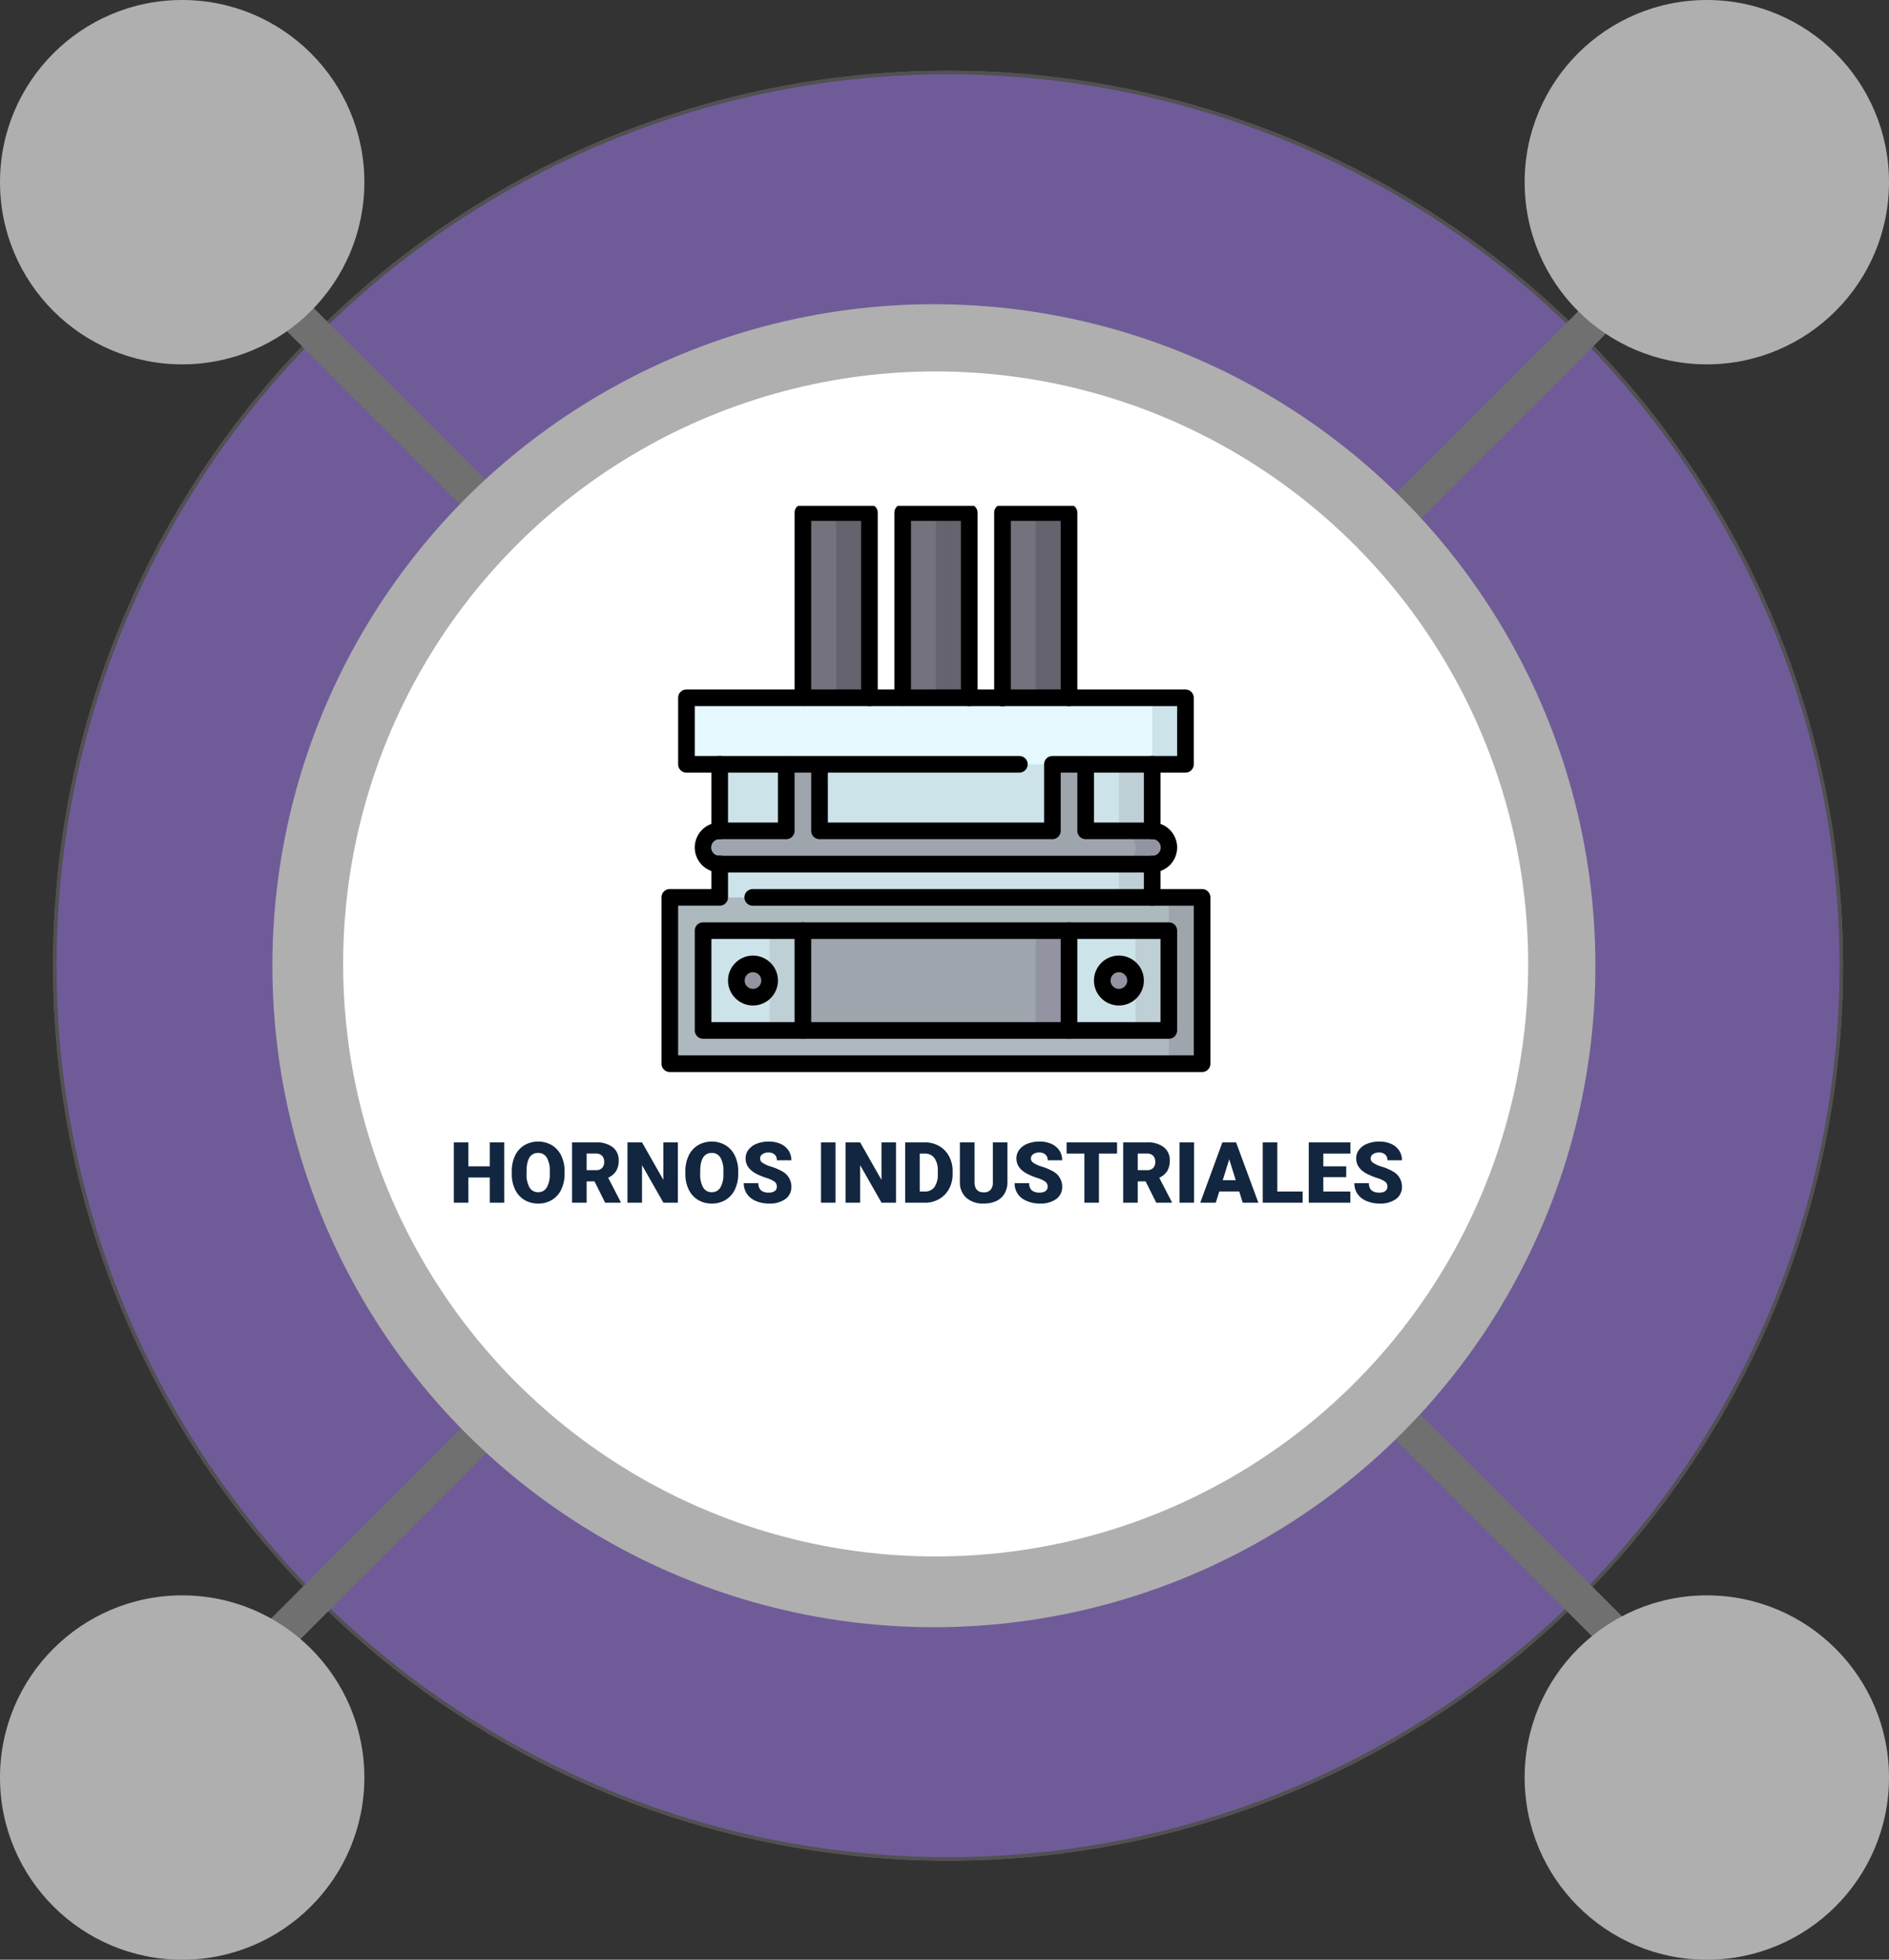<svg xmlns="http://www.w3.org/2000/svg" xmlns:xlink="http://www.w3.org/1999/xlink" width="534" height="554" viewBox="0 0 534 554">
  <rect x="0" y="0" width="534" height="554" fill="#333333" stroke="none"/>
  <defs>
    <clipPath id="clip-path">
      <rect id="Rectángulo_33443" data-name="Rectángulo 33443" width="155" height="160" transform="translate(0 0.449)" fill="none"/>
    </clipPath>
  </defs>
  <g id="Grupo_84231" data-name="Grupo 84231" transform="translate(-558.166 -499)">
    <g id="Elipse_4533" data-name="Elipse 4533" transform="translate(573.166 519)" fill="#ad84ff" stroke="#707070" stroke-width="1" opacity="0.5">
      <circle cx="253" cy="253" r="253" stroke="none"/>
      <circle cx="253" cy="253" r="252.5" fill="none"/>
    </g>
    <path id="Trazado_116486" data-name="Trazado 116486" d="M16607.068-11031.036h0l440.766,440.766" transform="translate(-16001.402 11583)" fill="none" stroke="#707070" stroke-width="10"/>
    <path id="Trazado_116487" data-name="Trazado 116487" d="M17047.834-11031.036h0l-440.766,440.766" transform="translate(-16001.402 11583)" fill="none" stroke="#707070" stroke-width="10"/>
    <circle id="Elipse_4522" data-name="Elipse 4522" cx="187" cy="187" r="187" transform="translate(635.166 585)" fill="#afafaf"/>
    <circle id="Elipse_4526" data-name="Elipse 4526" cx="51.5" cy="51.5" r="51.5" transform="translate(989.166 499)" fill="#afafaf"/>
    <circle id="Elipse_4527" data-name="Elipse 4527" cx="51.5" cy="51.5" r="51.5" transform="translate(558.166 950)" fill="#afafaf"/>
    <circle id="Elipse_4529" data-name="Elipse 4529" cx="51.5" cy="51.5" r="51.5" transform="translate(989.166 950)" fill="#afafaf"/>
    <circle id="Elipse_4531" data-name="Elipse 4531" cx="51.5" cy="51.5" r="51.5" transform="translate(558.166 499)" fill="#afafaf"/>
    <circle id="Elipse_4521" data-name="Elipse 4521" cx="167.5" cy="167.5" r="167.5" transform="translate(655.166 604)" fill="#fff"/>
    <g id="Grupo_84224" data-name="Grupo 84224" transform="translate(745.166 641.442)">
      <path id="Trazado_116471" data-name="Trazado 116471" d="M147.2,7.5l-4.7,9.4V69.253h14.106V7.5Z" transform="translate(-97.831 -5.03)" fill="#65636e"/>
      <rect id="Rectángulo_33435" data-name="Rectángulo 33435" width="9.404" height="61.753" transform="translate(39.967 2.47)" fill="#74727d"/>
      <path id="Trazado_116472" data-name="Trazado 116472" d="M237.2,7.5l-4.7,9.4V69.253h14.106V7.5Z" transform="translate(-159.619 -5.03)" fill="#65636e"/>
      <rect id="Rectángulo_33436" data-name="Rectángulo 33436" width="9.404" height="61.753" transform="translate(68.179 2.47)" fill="#74727d"/>
      <path id="Trazado_116473" data-name="Trazado 116473" d="M327.2,7.5l-4.7,9.4V69.253h14.106V7.5Z" transform="translate(-221.407 -5.03)" fill="#65636e"/>
      <rect id="Rectángulo_33437" data-name="Rectángulo 33437" width="9.404" height="61.753" transform="translate(96.391 2.47)" fill="#74727d"/>
      <rect id="Rectángulo_33438" data-name="Rectángulo 33438" width="61.126" height="56.424" transform="translate(77.583 64.223)" fill="#bfcfd6"/>
      <rect id="Rectángulo_33439" data-name="Rectángulo 33439" width="112.848" height="56.424" transform="translate(16.457 64.223)" fill="#cde3ea"/>
      <g id="Grupo_84223" data-name="Grupo 84223" transform="translate(0 0.108)">
        <g id="Grupo_84222" data-name="Grupo 84222" transform="translate(0 0)" clip-path="url(#clip-path)">
          <path id="Trazado_116474" data-name="Trazado 116474" d="M421.9,294.5h-9.4v9.4h9.4a4.7,4.7,0,1,0,0-9.4" transform="translate(-283.195 -202.173)" fill="#9295a1"/>
          <path id="Trazado_116475" data-name="Trazado 116475" d="M159.752,237.414a4.7,4.7,0,0,0-4.7-4.7h-9.4V204.5h-9.4v28.212H70.414V204.5h-9.4v28.212H42.2a4.7,4.7,0,1,0,0,9.4H155.05a4.7,4.7,0,0,0,4.7-4.7" transform="translate(-25.745 -140.386)" fill="#9ea5ad"/>
          <path id="Trazado_116476" data-name="Trazado 116476" d="M411.606,174.5,397.5,183.9l14.106,9.4h9.4V174.5Z" transform="translate(-272.897 -119.79)" fill="#cde3ea"/>
          <rect id="Rectángulo_33440" data-name="Rectángulo 33440" width="131.656" height="18.808" transform="translate(7.053 54.71)" fill="#e5f9ff"/>
          <path id="Trazado_116477" data-name="Trazado 116477" d="M426.606,354.5,412.5,378.01l14.106,23.51h9.4V354.5Z" transform="translate(-283.195 -243.365)" fill="#9ea5ad"/>
          <path id="Trazado_116478" data-name="Trazado 116478" d="M7.5,354.5v47.02H148.56v-9.4L134.454,378.01,148.56,363.9v-9.4Z" transform="translate(-5.149 -243.365)" fill="#aeb9bf"/>
          <path id="Trazado_116479" data-name="Trazado 116479" d="M396.606,384.5,382.5,398.606l14.106,14.106h9.4V384.5Z" transform="translate(-262.599 -263.961)" fill="#bfcfd6"/>
          <path id="Trazado_116480" data-name="Trazado 116480" d="M336.606,384.5,322.5,398.606l14.106,14.106h18.808V384.5Z" transform="translate(-221.407 -263.961)" fill="#cde3ea"/>
          <path id="Trazado_116481" data-name="Trazado 116481" d="M306.606,384.5,292.5,398.606l14.106,14.106h9.4V384.5Z" transform="translate(-200.811 -263.961)" fill="#9295a1"/>
          <path id="Trazado_116482" data-name="Trazado 116482" d="M106.9,384.5l-9.4,14.106,9.4,14.106h65.828V384.5Z" transform="translate(-66.937 -263.961)" fill="#9ea5ad"/>
          <path id="Trazado_116483" data-name="Trazado 116483" d="M66.606,384.5,52.5,398.606l14.106,14.106h9.4V384.5Z" transform="translate(-36.043 -263.961)" fill="#bfcfd6"/>
          <rect id="Rectángulo_33441" data-name="Rectángulo 33441" width="18.808" height="28.212" transform="translate(11.755 120.539)" fill="#cde3ea"/>
          <path id="Trazado_116484" data-name="Trazado 116484" d="M72.2,414.5a4.7,4.7,0,1,1-4.7,4.7,4.7,4.7,0,0,1,4.7-4.7" transform="translate(-46.341 -284.557)" fill="#9295a1"/>
          <path id="Trazado_116485" data-name="Trazado 116485" d="M402.2,414.5a4.7,4.7,0,1,1-4.7,4.7,4.7,4.7,0,0,1,4.7-4.7" transform="translate(-272.897 -284.557)" fill="#9295a1"/>
          <path id="Rectángulo_33442" data-name="Rectángulo 33442" d="M-5.149-7.5H126.507a2.351,2.351,0,0,1,2.351,2.351V23.063a2.351,2.351,0,0,1-2.351,2.351H-5.149A2.351,2.351,0,0,1-7.5,23.063V-5.149A2.351,2.351,0,0,1-5.149-7.5ZM124.156-2.8H-2.8v23.51H124.156Z" transform="translate(16.904 125.688)"/>
          <path id="Elipse_4521-2" data-name="Elipse 4521" d="M-.447-7.5A7.061,7.061,0,0,1,6.606-.447,7.061,7.061,0,0,1-.447,6.606,7.061,7.061,0,0,1-7.5-.447,7.061,7.061,0,0,1-.447-7.5Zm0,9.4A2.354,2.354,0,0,0,1.9-.447,2.354,2.354,0,0,0-.447-2.8,2.354,2.354,0,0,0-2.8-.447,2.354,2.354,0,0,0-.447,1.9Z" transform="translate(26.308 135.092)"/>
          <path id="Línea_214" data-name="Línea 214" d="M-5.149,25.414A2.351,2.351,0,0,1-7.5,23.063V-5.149A2.351,2.351,0,0,1-5.149-7.5,2.351,2.351,0,0,1-2.8-5.149V23.063A2.351,2.351,0,0,1-5.149,25.414Z" transform="translate(45.116 125.688)"/>
          <path id="Elipse_4522-2" data-name="Elipse 4522" d="M-.447-7.5A7.061,7.061,0,0,1,6.606-.447,7.061,7.061,0,0,1-.447,6.606,7.061,7.061,0,0,1-7.5-.447,7.061,7.061,0,0,1-.447-7.5Zm0,9.4A2.354,2.354,0,0,0,1.9-.447,2.354,2.354,0,0,0-.447-2.8,2.354,2.354,0,0,0-2.8-.447,2.354,2.354,0,0,0-.447,1.9Z" transform="translate(129.752 135.092)"/>
          <path id="Línea_215" data-name="Línea 215" d="M-5.149,25.414A2.351,2.351,0,0,1-7.5,23.063V-5.149A2.351,2.351,0,0,1-5.149-7.5,2.351,2.351,0,0,1-2.8-5.149V23.063A2.351,2.351,0,0,1-5.149,25.414Z" transform="translate(120.348 125.688)"/>
          <path id="Línea_216" data-name="Línea 216" d="M-5.149,6.606A2.351,2.351,0,0,1-7.5,4.255v-9.4A2.351,2.351,0,0,1-5.149-7.5,2.351,2.351,0,0,1-2.8-5.149v9.4A2.351,2.351,0,0,1-5.149,6.606Z" transform="translate(143.858 106.88)"/>
          <path id="Línea_217" data-name="Línea 217" d="M-5.149,16.01A2.351,2.351,0,0,1-7.5,13.659V-5.149A2.351,2.351,0,0,1-5.149-7.5,2.351,2.351,0,0,1-2.8-5.149V13.659A2.351,2.351,0,0,1-5.149,16.01Z" transform="translate(143.858 78.667)"/>
          <path id="Línea_218" data-name="Línea 218" d="M-5.149,16.01A2.351,2.351,0,0,1-7.5,13.659V-5.149A2.351,2.351,0,0,1-5.149-7.5,2.351,2.351,0,0,1-2.8-5.149V13.659A2.351,2.351,0,0,1-5.149,16.01Z" transform="translate(21.606 78.667)"/>
          <path id="Trazado_116486-2" data-name="Trazado 116486" d="M152.815,378.126H2.351A2.351,2.351,0,0,1,0,375.775v-47.02A2.351,2.351,0,0,1,2.351,326.4H14.106v-7.053a2.351,2.351,0,1,1,4.7,0v9.4a2.351,2.351,0,0,1-2.351,2.351H4.7v42.318H150.464V331.106H25.861a2.351,2.351,0,1,1,0-4.7H152.815a2.351,2.351,0,0,1,2.351,2.351v47.02A2.351,2.351,0,0,1,152.815,378.126Z" transform="translate(0 -217.62)"/>
          <path id="Trazado_116487-2" data-name="Trazado 116487" d="M159.305,259.914H37.053a7.053,7.053,0,1,1,0-14.106H53.51V229.351a2.351,2.351,0,0,1,4.7,0v18.808a2.351,2.351,0,0,1-2.351,2.351H37.053a2.351,2.351,0,1,0,0,4.7H159.305a2.351,2.351,0,1,0,0-4.7H140.5a2.351,2.351,0,0,1-2.351-2.351V229.351a2.351,2.351,0,0,1,4.7,0v16.457h16.457a7.053,7.053,0,1,1,0,14.106Z" transform="translate(-20.596 -155.833)"/>
          <path id="Trazado_116488" data-name="Trazado 116488" d="M120.8,209.318H54.967a2.351,2.351,0,0,1-2.351-2.351V190.51H17.351A2.351,2.351,0,0,1,15,188.159V169.351A2.351,2.351,0,0,1,17.351,167h141.06a2.351,2.351,0,0,1,2.351,2.351v18.808a2.351,2.351,0,0,1-2.351,2.351H123.146v16.457A2.351,2.351,0,0,1,120.8,209.318Zm-63.477-4.7h61.126V188.159a2.351,2.351,0,0,1,2.351-2.351H156.06V171.7H19.7v14.106h91.689a2.351,2.351,0,1,1,0,4.7H57.318Z" transform="translate(-10.298 -114.641)"/>
          <path id="Trazado_116489" data-name="Trazado 116489" d="M231.159,57.051a2.351,2.351,0,0,1-2.351-2.351V4.7H214.7v50a2.351,2.351,0,0,1-4.7,0V2.351A2.351,2.351,0,0,1,212.351,0h18.808a2.351,2.351,0,0,1,2.351,2.351V54.7A2.351,2.351,0,0,1,231.159,57.051Z" transform="translate(-144.172 0.01)"/>
          <path id="Trazado_116490" data-name="Trazado 116490" d="M141.159,57.051a2.351,2.351,0,0,1-2.351-2.351V4.7H124.7v50a2.351,2.351,0,0,1-4.7,0V2.351A2.351,2.351,0,0,1,122.351,0h18.808a2.351,2.351,0,0,1,2.351,2.351V54.7A2.351,2.351,0,0,1,141.159,57.051Z" transform="translate(-82.384 0.01)"/>
          <path id="Trazado_116491" data-name="Trazado 116491" d="M321.159,57.051a2.351,2.351,0,0,1-2.351-2.351V4.7H304.7v50a2.351,2.351,0,1,1-4.7,0V2.351A2.351,2.351,0,0,1,302.351,0h18.808a2.351,2.351,0,0,1,2.351,2.351V54.7A2.351,2.351,0,0,1,321.159,57.051Z" transform="translate(-205.96 0.01)"/>
        </g>
      </g>
    </g>
    <path id="Trazado_665947" data-name="Trazado 665947" d="M15.551,23h-4.09V15.875H5.4V23H1.289V5.938H5.4v6.773h6.059V5.938h4.09ZM32.6,14.82a10.062,10.062,0,0,1-.926,4.418A6.842,6.842,0,0,1,29.045,22.2a7.326,7.326,0,0,1-3.885,1.037,7.429,7.429,0,0,1-3.867-1,6.831,6.831,0,0,1-2.631-2.865,9.772,9.772,0,0,1-.99-4.277v-.961a10.106,10.106,0,0,1,.92-4.424,6.825,6.825,0,0,1,2.637-2.959A7.805,7.805,0,0,1,29,6.734,6.948,6.948,0,0,1,31.646,9.67a9.816,9.816,0,0,1,.955,4.365Zm-4.184-.715a7.175,7.175,0,0,0-.85-3.861,2.725,2.725,0,0,0-2.432-1.318q-3.094,0-3.27,4.641l-.012,1.254a7.379,7.379,0,0,0,.832,3.855,2.721,2.721,0,0,0,2.473,1.348,2.688,2.688,0,0,0,2.4-1.324,7.178,7.178,0,0,0,.855-3.809Zm12.645,2.859H38.836V23H34.723V5.938h6.715a7.5,7.5,0,0,1,4.746,1.346,4.561,4.561,0,0,1,1.711,3.8,5.54,5.54,0,0,1-.721,2.95,5.115,5.115,0,0,1-2.256,1.9l3.563,6.889V23H44.074ZM38.836,13.8h2.6a2.335,2.335,0,0,0,1.764-.617,2.384,2.384,0,0,0,.592-1.721,2.412,2.412,0,0,0-.6-1.733A2.313,2.313,0,0,0,41.438,9.1h-2.6ZM64.629,23h-4.09L54.492,12.383V23H50.379V5.938h4.113l6.035,10.617V5.938h4.1ZM81.68,14.82a10.062,10.062,0,0,1-.926,4.418A6.842,6.842,0,0,1,78.123,22.2a7.326,7.326,0,0,1-3.885,1.037,7.429,7.429,0,0,1-3.867-1,6.831,6.831,0,0,1-2.631-2.865,9.772,9.772,0,0,1-.99-4.277v-.961a10.106,10.106,0,0,1,.92-4.424,6.825,6.825,0,0,1,2.637-2.959,7.805,7.805,0,0,1,7.775-.012A6.948,6.948,0,0,1,80.725,9.67a9.816,9.816,0,0,1,.955,4.365ZM77.5,14.105a7.175,7.175,0,0,0-.85-3.861,2.725,2.725,0,0,0-2.432-1.318q-3.094,0-3.27,4.641l-.012,1.254a7.379,7.379,0,0,0,.832,3.855,2.721,2.721,0,0,0,2.473,1.348,2.688,2.688,0,0,0,2.4-1.324,7.178,7.178,0,0,0,.855-3.809ZM92.6,18.465a1.69,1.69,0,0,0-.639-1.406,7.938,7.938,0,0,0-2.244-1.043,21.53,21.53,0,0,1-2.625-1.043q-3.316-1.629-3.316-4.477a4.014,4.014,0,0,1,.826-2.5,5.344,5.344,0,0,1,2.338-1.687,9.1,9.1,0,0,1,3.4-.6,7.958,7.958,0,0,1,3.3.656,5.223,5.223,0,0,1,2.268,1.869A4.881,4.881,0,0,1,96.715,11h-4.1a2.063,2.063,0,0,0-.639-1.617,2.489,2.489,0,0,0-1.729-.574,2.807,2.807,0,0,0-1.74.486,1.432,1.432,0,0,0,.064,2.426,8.867,8.867,0,0,0,2.473,1.1,15.147,15.147,0,0,1,2.906,1.225,4.884,4.884,0,0,1,2.766,4.395,4.166,4.166,0,0,1-1.687,3.516A7.506,7.506,0,0,1,90.4,23.234a9.184,9.184,0,0,1-3.756-.744,5.663,5.663,0,0,1-2.531-2.039,5.313,5.313,0,0,1-.85-2.982h4.125A2.617,2.617,0,0,0,88.1,19.49a3.351,3.351,0,0,0,2.3.65A2.647,2.647,0,0,0,92.01,19.7,1.45,1.45,0,0,0,92.6,18.465ZM109.184,23h-4.1V5.938h4.1Zm17.109,0H122.2l-6.047-10.617V23h-4.113V5.938h4.113l6.035,10.617V5.938h4.1Zm2.6,0V5.938h5.5a8.085,8.085,0,0,1,4.066,1.025,7.208,7.208,0,0,1,2.818,2.895,8.739,8.739,0,0,1,1.025,4.189v.785a8.79,8.79,0,0,1-.99,4.2,7.239,7.239,0,0,1-2.789,2.906A7.907,7.907,0,0,1,134.508,23Zm4.113-13.887V19.836h1.43a3.2,3.2,0,0,0,2.719-1.26,6.173,6.173,0,0,0,.949-3.744v-.738a6.123,6.123,0,0,0-.949-3.727,3.256,3.256,0,0,0-2.766-1.254Zm24.785-3.176V17.105a6.419,6.419,0,0,1-.809,3.287,5.238,5.238,0,0,1-2.32,2.115,8.174,8.174,0,0,1-3.574.727,7.062,7.062,0,0,1-4.91-1.617,5.768,5.768,0,0,1-1.828-4.43V5.938h4.137V17.27q.07,2.8,2.6,2.8a2.518,2.518,0,0,0,1.934-.7,3.286,3.286,0,0,0,.656-2.285V5.938ZM169.16,18.465a1.69,1.69,0,0,0-.639-1.406,7.938,7.938,0,0,0-2.244-1.043,21.53,21.53,0,0,1-2.625-1.043q-3.316-1.629-3.316-4.477a4.014,4.014,0,0,1,.826-2.5A5.344,5.344,0,0,1,163.5,6.307a9.1,9.1,0,0,1,3.4-.6,7.958,7.958,0,0,1,3.3.656,5.223,5.223,0,0,1,2.268,1.869A4.881,4.881,0,0,1,173.273,11h-4.1a2.063,2.063,0,0,0-.639-1.617,2.489,2.489,0,0,0-1.729-.574,2.807,2.807,0,0,0-1.74.486,1.432,1.432,0,0,0,.064,2.426,8.867,8.867,0,0,0,2.473,1.1,15.147,15.147,0,0,1,2.906,1.225,4.884,4.884,0,0,1,2.766,4.395,4.166,4.166,0,0,1-1.687,3.516,7.506,7.506,0,0,1-4.629,1.277,9.184,9.184,0,0,1-3.756-.744,5.663,5.663,0,0,1-2.531-2.039,5.313,5.313,0,0,1-.85-2.982h4.125a2.617,2.617,0,0,0,.709,2.021,3.351,3.351,0,0,0,2.3.65,2.647,2.647,0,0,0,1.611-.439A1.45,1.45,0,0,0,169.16,18.465Zm19.617-9.352h-5.121V23h-4.113V9.113h-5.027V5.938h14.262Zm8.074,7.852h-2.227V23h-4.113V5.938h6.715a7.5,7.5,0,0,1,4.746,1.346,4.561,4.561,0,0,1,1.711,3.8,5.54,5.54,0,0,1-.721,2.95,5.115,5.115,0,0,1-2.256,1.9l3.563,6.889V23h-4.406ZM194.625,13.8h2.6a2.335,2.335,0,0,0,1.764-.617,2.384,2.384,0,0,0,.592-1.721,2.412,2.412,0,0,0-.6-1.733,2.313,2.313,0,0,0-1.758-.629h-2.6ZM210.551,23h-4.1V5.938h4.1Zm12.762-3.187h-5.637L216.691,23H212.3l6.258-17.062h3.867L228.727,23h-4.418Zm-4.652-3.176h3.668l-1.84-5.918Zm15.422,3.2h7.16V23H229.969V5.938h4.113Zm19.477-4.078H247.09v4.078h7.641V23H242.977V5.938h11.777V9.113H247.09v3.6h6.469Zm11.648,2.707a1.69,1.69,0,0,0-.639-1.406,7.938,7.938,0,0,0-2.244-1.043,21.53,21.53,0,0,1-2.625-1.043q-3.316-1.629-3.316-4.477a4.014,4.014,0,0,1,.826-2.5,5.344,5.344,0,0,1,2.338-1.687,9.1,9.1,0,0,1,3.4-.6,7.958,7.958,0,0,1,3.3.656,5.223,5.223,0,0,1,2.268,1.869A4.881,4.881,0,0,1,269.32,11h-4.1a2.063,2.063,0,0,0-.639-1.617,2.489,2.489,0,0,0-1.729-.574,2.807,2.807,0,0,0-1.74.486,1.432,1.432,0,0,0,.064,2.426,8.867,8.867,0,0,0,2.473,1.1,15.147,15.147,0,0,1,2.906,1.225,4.884,4.884,0,0,1,2.766,4.395,4.166,4.166,0,0,1-1.687,3.516A7.506,7.506,0,0,1,263,23.234a9.184,9.184,0,0,1-3.756-.744,5.663,5.663,0,0,1-2.531-2.039,5.313,5.313,0,0,1-.85-2.982h4.125a2.617,2.617,0,0,0,.709,2.021,3.351,3.351,0,0,0,2.3.65,2.647,2.647,0,0,0,1.611-.439A1.45,1.45,0,0,0,265.207,18.465Z" transform="translate(685.166 816)" fill="#12263f"/>
  </g>
</svg>
